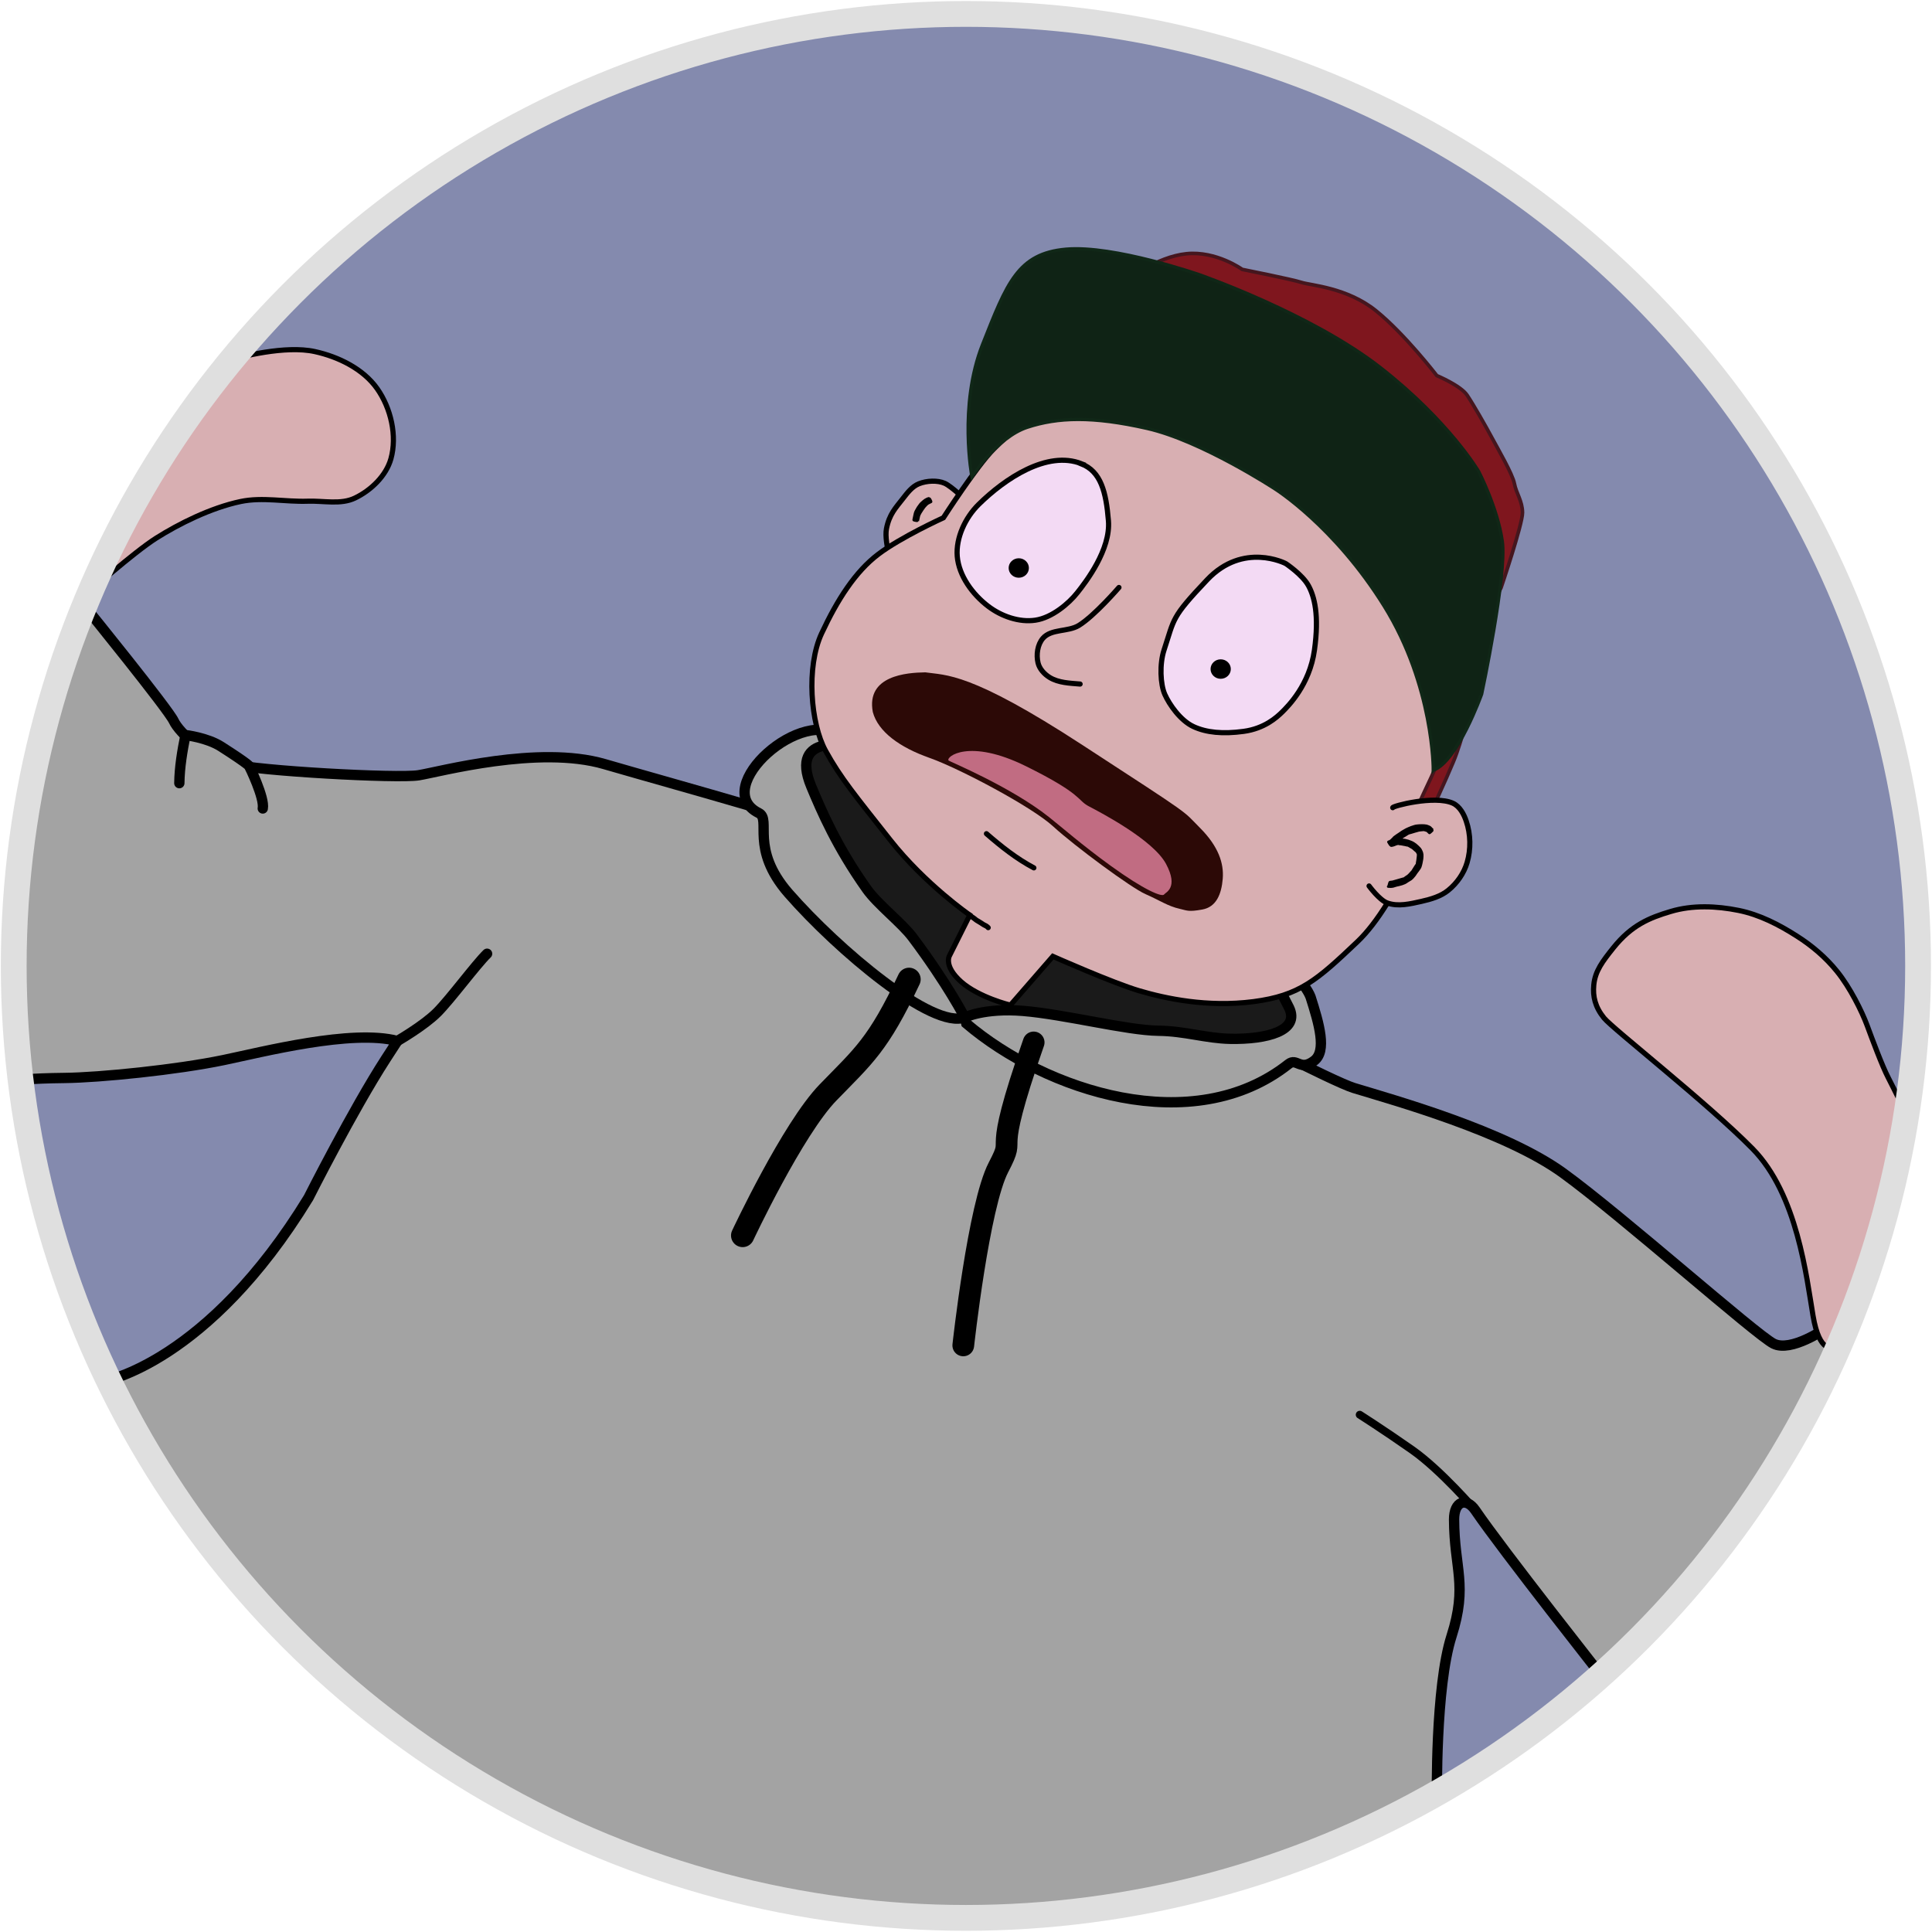 <?xml version="1.0" encoding="UTF-8"?>
<svg width="300" height="300" version="1.1" viewBox="0 0 19.844 19.844" xmlns="http://www.w3.org/2000/svg" xmlns:cc="http://creativecommons.org/ns#" xmlns:dc="http://purl.org/dc/elements/1.1/" xmlns:rdf="http://www.w3.org/1999/02/22-rdf-syntax-ns#">
<ellipse cx="9.845" cy="9.916" rx="9.78" ry="9.778" fill="#848aae"/>
<g stroke="#000">
<path d="m1.071 14.186s1.062-0.187 2.098-1.884c0 0 0.455-0.902 0.793-1.425l0.12-0.185c-0.469-0.123-1.385 0.113-1.785 0.196-0.48 0.1-1.269 0.18-1.633 0.184-0.365 4e-3 -0.506 0.025-0.506 0.025l0.059-2.768 0.67-2.082s0.842 1.038 0.898 1.159c0.056 0.12 0.328 0.37 0.59 0.441 0.262 0.071 1.711 0.151 1.924 0.116 0.213-0.034 1.23-0.313 1.909-0.115 0.679 0.198 2.444 0.681 2.884 0.879 0.441 0.199 4.398 2.32 4.814 2.448 0.417 0.127 1.554 0.443 2.148 0.873 0.594 0.43 1.983 1.663 2.163 1.753 0.18 0.091 0.533-0.155 0.533-0.155l0.08 0.194-0.65 1.355-0.732 1.075-0.963 0.986s-1.05-1.33-1.332-1.744c-0.093-0.136-0.218-0.093-0.218 0.094 0.002 0.507 0.142 0.673-0.026 1.199-0.168 0.526-0.15 1.671-0.15 1.671l-1.214 0.544-2.205 0.582-1.692 0.069-1.725-0.181-1.597-0.496-1.602-0.823-1.312-0.93-1.126-1.224z" fill="#a3a3a3" stroke-width=".106"/>
<path d="m1.842 8.044c0.002-0.164 0.03-0.329 0.063-0.494 0 0 0.223 0.026 0.366 0.118 0.308 0.197 0.29 0.204 0.29 0.204s0.159 0.322 0.138 0.432" fill="#a3a3a3" stroke-linecap="round" stroke-width=".106"/>
<path d="m15.159 15.518s-0.357-0.417-0.655-0.626c-0.298-0.209-0.538-0.361-0.538-0.361" fill="none" stroke-linecap="round" stroke-width=".081"/>
<path d="m4.082 10.692s0.271-0.156 0.408-0.293c0.137-0.137 0.397-0.49 0.513-0.603" fill="none" stroke-linecap="round" stroke-width=".106"/>
</g>
<path d="m9.925 10.512c0.818 0.696 2.33 1.191 3.309 0.418 0.087-0.069 0.118 0.075 0.263-0.034 0.133-0.1 0.053-0.377-0.036-0.656-0.21-0.545-2.563-1.847-2.563-1.847s-2.03-0.609-2.249-0.812c-0.389-0.359-1.37 0.514-0.855 0.77 0.133 0.066-0.096 0.364 0.305 0.824 0.507 0.58 1.482 1.404 1.812 1.274z" fill="#a3a3a3" stroke="#000" stroke-width=".106"/>
<path d="m9.91 10.45s0.201-0.099 0.596-0.067c0.429 0.035 1.067 0.2 1.391 0.204 0.273 3e-3 0.49 0.078 0.738 0.083 0.378 0.007 0.72-0.083 0.605-0.32-0.894-1.847-4.485-2.682-4.485-2.682s-0.659-0.159-0.423 0.409c0.106 0.254 0.263 0.621 0.571 1.055 0.113 0.159 0.359 0.347 0.47 0.495 0.359 0.478 0.537 0.825 0.537 0.825z" fill="#1a1a1a" stroke="#000" stroke-width=".106"/>
<g fill="none" stroke="#000" stroke-linecap="round">
<path d="m9.337 10.059c-0.318 0.674-0.467 0.786-0.831 1.161-0.364 0.374-0.878 1.47-0.878 1.47" stroke-width=".239"/>
<path d="m10.617 10.707c-0.459 1.31-0.157 0.892-0.361 1.282-0.204 0.39-0.362 1.83-0.362 1.83" stroke-width=".223"/>
</g>
<g display="none">
<path d="m2.324 16.032s0.749-0.878 1.218-1.269c0.469-0.391 1.319-1.062 1.873-1.327 0.554-0.265 1.796-0.957 2.087-1.143 0.291-0.186 1.12-0.676 1.265-0.874 0.145-0.198 0.292-0.802 0.292-0.802l0.992-0.143 0.347 0.916s-0.43 0.248-0.563 0.427c-0.132 0.179-0.261 0.374-0.248 0.523 0.014 0.149 0.133 0.817 0.077 1.579-0.055 0.762-0.348 3.05-0.444 3.407-0.096 0.357-0.776 2.276-0.776 2.276l-4.037 0.106z" fill="#8d3232" stroke="#000" stroke-width=".053"/>
<path d="m8.436 11.724c0.025 0.02 0.054 0.032 0.083 0.044 0.03 0.011 0.06 0.023 0.09 0.031 0.02 0.005 0.039 0.012 0.059 0.019 0.021 0.009 0.043 0.016 0.064 0.025 0.028 0.013 0.057 0.024 0.086 0.035 0.024 0.01 0.049 0.018 0.074 0.028 0.002 0.001 0.004 0.002 0.007 0.003 0.011 0.006 0.021 0.014 0.031 0.02 0.01 0.007 0.017 0.01 0.028 0.017 0.023 0.012 0.047 0.023 0.07 0.035 0.019 0.009 0.036 0.022 0.052 0.034 0.019 0.016 0.037 0.034 0.056 0.05 0.015 0.013 0.031 0.026 0.047 0.039 0.012 0.011 0.023 0.023 0.035 0.035 0.012 0.012 0.024 0.024 0.036 0.036 0.011 0.011 0.022 0.022 0.032 0.034 0.006 0.008 0.011 0.018 0.016 0.026 0.004 6e-3 0.007 0.009 0.011 0.015 0.009 0.011 0.018 0.021 0.028 0.03 0.008 0.007 0.014 0.017 0.02 0.026 0.009 0.015 0.02 0.028 0.031 0.041 0.001 0.001 0.003 0.003 0.004 0.004 0.002 0.003 0.005 0.007 0.006 0.01 0.005 0.008 0.011 0.016 0.017 0.024 0.01 0.014 0.023 0.027 0.036 0.038 0.01 7e-3 0.018 0.015 0.027 0.023 0.001 1e-3 0.002 2e-3 0.003 0.003 0.006 6e-3 0.01 0.013 0.016 0.019 0.004 0.005 0.01 0.01 0.015 0.015 0.012 0.011 0.023 0.022 0.037 0.031 0.003 5.82e-4 0.005 0.003 0.007 0.005 0.003 0.003 0.004 0.004 0.007 0.006 0.002 0.002 0.004 0.002 0.006 0.004 0.002 0.003 0.039-0.024 0.037-0.027v0c-0.003-0.004-0.006-0.008-0.011-0.01-0.001-7.14e-4 -0.004-0.003-0.006-0.004-5.557e-4 -2.91e-4 -0.001-3.7e-4 -0.002-7.41e-4 -0.003-0.002-0.004-0.005-0.007-0.007-0.011-0.009-0.019-0.019-0.03-0.028-0.012-0.012-0.026-0.023-0.037-0.036-0.009-0.008-0.018-0.017-0.027-0.024-0.011-0.01-0.02-0.021-0.029-0.033-0.002-0.003-0.011-0.014-0.013-0.016-0.006-0.007-0.012-0.013-0.016-0.021-0.009-0.014-0.02-0.026-0.031-0.039-0.008-0.011-0.015-0.022-0.025-0.031-0.004-0.004-0.007-0.008-0.01-0.012-0.005-0.005-0.009-0.011-0.014-0.016-0.01-0.012-0.018-0.025-0.026-0.038-0.002-0.003-0.003-0.006-0.005-0.008-0.009-0.012-0.02-0.021-0.03-0.03-0.012-0.013-0.023-0.027-0.037-0.038-0.008-0.008-0.016-0.016-0.025-0.024-0.002-0.002-0.004-0.003-0.006-0.005-0.002-0.002-0.004-0.004-0.006-0.006-0.015-0.014-0.029-0.029-0.045-0.042-0.02-0.017-0.038-0.034-0.057-0.051-0.018-0.014-0.038-0.027-0.058-0.039-0.013-0.007-0.006-0.003-0.02-0.011-0.016-9e-3 -0.032-0.017-0.048-0.026-0.024-0.013-0.047-0.025-0.07-0.039-0.024-0.013-0.049-0.023-0.074-0.033-0.029-0.011-0.058-0.021-0.087-0.033-0.006-0.002-0.018-0.007-0.023-0.009-0.014-0.005-0.028-0.009-0.042-0.015-0.02-0.008-0.04-0.017-0.061-0.022-0.006-0.002-0.017-0.005-0.023-0.008-0.021-8e-3 -0.041-0.018-0.061-0.026-0.009-0.004-0.028-0.011-0.037-0.014-0.005-0.002-0.011-0.003-0.016-0.005-0.019-0.007-0.006-0.002-0.022-0.009-0.002-9e-4 -0.004-0.002-0.007-0.002-0.002-0.002-0.034 0.032-0.031 0.034z" stroke="#000" stroke-linecap="round" stroke-width=".026"/>
<path d="m6.926 14.453s-0.822-0.444-1.274 0.307c-0.451 0.751-0.318 0.94-0.247 1.107 0.071 0.167 0.322 0.708 0.8 0.725 0.478 0.017 0.751-0.098 0.848-0.2 0.3-0.313 0.411-0.575 0.43-0.7 0.019-0.125-0.036-0.777-0.279-1.012" fill="#000300"/>
<path d="m5.629 17.252s0.516 0.251 0.558 0.785c0.042 0.535-0.12 0.977-0.12 0.977l-2.369-1.273s0.356-0.468 0.718-0.591c0.362-0.123 0.573-0.169 0.805-0.084 0.233 0.085 0.408 0.185 0.408 0.185z" fill="#000300"/>
<path d="m3.959 15.971s0.332-0.292 0.397-0.638c0.065-0.346 0.084-0.506 0.056-0.587-0.028-0.081-0.125-0.2-0.243-0.239s-0.314-0.009-0.314-0.009l-0.294 0.249-0.676 0.655-0.275 0.331s-0.088 0.324-0.006 0.509c0.082 0.184 0.29 0.23 0.417 0.232 0.127 0.002 0.485-0.086 0.59-0.167 0.104-0.081 0.347-0.335 0.347-0.335z" fill="#000300"/>
<path d="m8.195 17.17s-0.269 0.302-0.277 0.66c-0.008 0.358 0.001 0.489 0.027 0.6 0.026 0.111 0.184 0.362 0.348 0.396 0.164 0.034 0.505-0.211 0.505-0.211l0.223-0.658 0.211-0.649 0.072-0.414s-0.114-0.218-0.239-0.224c-0.125-0.006-0.344-0.034-0.477 0.063-0.132 0.097-0.393 0.437-0.393 0.437z" fill="#000300"/>
<path d="m6.204 13.927s-0.35 0.175-0.66 0.19c-0.309 0.014-0.276 0.009-0.334-0.026-0.058-0.034-0.217-0.212-0.217-0.322 6.085e-4 -0.11 0.104-0.164 0.104-0.164l0.33-0.179 0.419-0.207 0.688-0.364s0.119-0.036 0.186-0.002c0.067 0.033 0.093 0.263 0.069 0.329-0.024 0.066-0.198 0.491-0.386 0.62" fill="#000300"/>
<path d="m8.635 14.012s-0.112 0.329 0.129 0.743c0.24 0.414 0.258 0.438 0.396 0.471 0.138 0.033 0.383-0.071 0.383-0.071l0.147-1.483s-0.117-0.329-0.35-0.401c-0.233-0.072-0.347-0.039-0.389 0.016-0.042 0.055-0.09 0.112-0.202 0.419" fill="#000300"/>
</g>
<g stroke="#000">
<path d="m9.192 5.91s-0.116-0.329-0.087-0.479c0.029-0.15 0.096-0.216 0.168-0.309 0.046-0.059 0.095-0.125 0.165-0.153 0.082-0.033 0.193-0.037 0.265-0.005 0.072 0.032 0.228 0.184 0.228 0.184z" fill="#d8afb2" stroke-width=".053"/>
<path d="m9.543 5.12c-0.015 0.003-0.029 0.01-0.041 0.018-0.013 0.01-0.027 0.021-0.039 0.033-0.003 0.003-0.006 0.007-0.009 0.01-0.017 0.021-0.032 0.044-0.044 0.068-0.008 0.015-0.012 0.032-0.015 0.049-0.003 0.013-0.006 0.025-0.008 0.038-1.681e-4 0.001-3.399e-4 0.003-4.944e-4 0.004-4.944e-4 0.003 0.038 0.009 0.039 0.007v0c4.635e-4 -0.002 9.269e-4 -0.003 0.001-0.005 3e-3 -0.012 0.006-0.025 0.008-0.037 0.002-0.014 0.01-0.026 0.016-0.038 0.013-0.021 0.026-0.041 0.041-0.061 0.012-0.013 0.023-0.027 0.038-0.037 0.01-0.006 0.021-0.01 0.032-0.016 0.002-0.001-0.015-0.034-0.018-0.033z" stroke-linecap="round" stroke-linejoin="round" stroke-width=".03" style="paint-order:normal"/>
</g>
<g stroke="#000" stroke-width=".053">
<path d="m12.413 4.123c0.706 0.282 0.286 0.05 0.773 0.33 0.487 0.28 0.845 0.429 1.072 0.731 0.227 0.302 0.374 0.635 0.376 0.865 0.001 0.23 0.037 0.699 0.176 1.055 0.139 0.356 0.032 0.67-0.016 0.919-0.048 0.249-0.431 1.251-0.851 1.649-0.419 0.398-0.595 0.554-1.069 0.616-0.474 0.061-0.902-0.032-1.171-0.111-0.27-0.079-0.889-0.354-0.889-0.354l-0.436 0.501s-0.323-0.078-0.506-0.24c-0.183-0.163-0.12-0.267-0.12-0.267l0.209-0.418s-0.458-0.316-0.816-0.77-0.511-0.637-0.665-0.917c-0.154-0.279-0.202-0.86-0.041-1.206 0.161-0.346 0.347-0.636 0.583-0.814 0.229-0.174 0.668-0.374 0.668-0.374s0.341-0.531 0.515-0.705c0.179-0.178 0.408-0.395 0.629-0.43 0.221-0.035 0.336 0.03 0.504 0.027 0.36-0.005 0.095-0.174 1.075-0.087z" fill="#d8afb2"/>
<path d="m9.961 9.399c0.006 0.014 0.022 0.017 0.032 0.025 0.011 0.009 0.024 0.016 0.034 0.026 0.004 0.004 0.011 0.006 0.015 0.009 0.011 0.006 0.021 0.012 0.031 0.019 0.007 0.006 0.016 0.009 0.023 0.015 7e-3 0.006 0.038 0.019 0.042 0.024 0.002 0.002 0.011 0.009 0.012 0.011" fill="none" stroke-linecap="round"/>
</g>
<g>
<path d="m11.571 2.878s0.309-0.241 0.616-0.272c0.306-0.031 0.572 0.161 0.572 0.161s0.517 0.103 0.61 0.134c0.092 0.03 0.466 0.051 0.763 0.29 0.297 0.239 0.626 0.667 0.626 0.667s0.245 0.102 0.311 0.201c0.066 0.098 0.191 0.318 0.255 0.437 0.064 0.119 0.213 0.375 0.231 0.472 0.018 0.097 0.082 0.178 0.083 0.297 0.001 0.119-0.22 0.771-0.22 0.771l-0.413 0.834s0.191 0.087 0.139 0.244c-0.052 0.158-0.123 0.489-0.218 0.715-0.074 0.178-0.244 0.553-0.279 0.603-0.034 0.05-0.249-0.081-0.296-0.1-0.047-0.019 0.28 0.069 0.214 0.08-0.149-0.02 0.39-0.7 0.361-1.272-0.028-0.556-3.354-4.261-3.354-4.261z" fill="#7f161e" stroke="#45161e" stroke-width=".037px"/>
<path d="m14.721 7.912s0.007-0.863-0.505-1.687c-0.512-0.824-1.124-1.205-1.124-1.205s-0.751-0.492-1.31-0.619c-0.559-0.127-0.916-0.115-1.23-0.012-0.315 0.103-0.569 0.511-0.569 0.511s-0.141-0.733 0.109-1.363c0.25-0.63 0.361-0.934 0.856-0.978 0.495-0.044 1.376 0.264 1.376 0.264s1.149 0.4 1.857 0.954c0.708 0.554 1.007 1.065 1.007 1.065s0.193 0.37 0.243 0.717c0.049 0.346-0.212 1.57-0.212 1.57s-0.248 0.695-0.497 0.782z" fill="#0f2315" stroke="#102717" stroke-width=".033px"/>
</g>
<g stroke="#000" stroke-linecap="round">
<path d="m14.305 8.296c-0.007-0.016 0.43-0.131 0.618-0.046 0.07 0.032 0.113 0.112 0.137 0.184 0.046 0.134 0.049 0.289 0.009 0.425-0.032 0.11-0.104 0.213-0.193 0.285-0.077 0.063-0.178 0.092-0.275 0.114-0.115 0.026-0.242 0.057-0.353 0.016-0.08-0.029-0.186-0.174-0.186-0.174" fill="#d8afb2" stroke-width=".053"/>
<path d="m14.258 9.106c0.017 0.002 0.036 0.002 0.053-0.002 0.003-7.937e-4 0.006-0.002 0.009-0.003 0.016-0.006 0.033-0.009 0.05-0.013 0.02-0.004 0.039-0.011 0.058-0.019 0.01-0.004 0.018-0.011 0.027-0.017 0.012-7e-3 0.024-0.014 0.036-0.022 0.015-0.011 0.026-0.026 0.038-0.04 0.007-0.009 0.013-0.019 0.019-0.028 0.011-0.013 0.02-0.027 0.03-0.041 0.008-0.011 0.013-0.024 0.016-0.038 4e-3 -0.012 5e-3 -0.026 0.008-0.038 0.004-0.015 0.005-0.031 0.006-0.047 0.001-0.014 1.52e-4 -0.027-0.004-0.04-0.004-0.01-0.008-0.02-0.013-0.029-0.007-0.013-0.019-0.023-0.03-0.034-0.013-0.013-0.027-0.024-0.043-0.034-0.012-0.007-0.024-0.013-0.037-0.017-1e-3 -3.439e-4 -0.002-6.085e-4 -0.003-0.001-0.009-0.004-4.77e-4 -9.525e-4 -0.012-0.005-0.007-0.002-0.013-0.004-0.02-0.005-0.014-0.004-0.029-0.007-0.043-0.007-0.009-0.001-0.018-0.002-0.027-0.003-0.017-0.003-0.033-0.003-0.049 0.002-0.004 0.002-0.008 0.002-0.011 0.003-0.009 0.004-0.003 0.002-0.009 0.005-0.004 0.001-0.005 0.001-0.009 0.002-0.011 0.004-0.023 0.005-0.033 0.01-0.002 0.001-0.006 0.002-0.004 4e-3 0.024 0.039 0.022 0.041 0.049 0.027 0.013-0.009 0.024-0.021 0.034-0.034 7.94e-4 -3.969e-4 7e-3 -0.014 0.009-0.01 0.011-0.006 0.021-0.012 0.032-0.02 0.01-0.006 0.018-0.015 0.028-0.02 2e-3 -0.001 0.004-0.003 6e-3 -0.004 2e-3 -0.001 0.004-0.002 0.006-0.003 0.009-0.005 0.018-0.011 0.027-0.017 0.012-0.009 0.026-0.013 0.041-0.016 0.026-0.008 0.052-0.016 0.079-0.023 0.015-0.003 0.03-0.003 0.045-0.005 0.002-1.301e-4 0.003-2.638e-4 0.005-3.968e-4 0.008-6.086e-4 0.002 3.91e-5 -0.005-5.557e-4 -0.005-4.233e-4 0.005-3.704e-4 0.005-3.439e-4 0.006 8.731e-4 0.013 0.003 0.019 0.005 6e-3 0.002 0.012 0.004 0.018 0.006 7.67e-4 2.405e-4 0.002 0.001 0.002 5.821e-4 5.03e-4 -4.498e-4 -8.47e-4 -0.001-0.001-0.002 5.02e-4 -0.001 0.004 0.004 0.007 0.008 4e-3 0.004 7e-3 0.009 0.012 0.012 9.52e-4 8.731e-4 0.002 0.002 0.003 0.003 0.002 0.002 0.035-0.029 0.033-0.031-1.48e-4 -1.66e-5 -2.91e-4 -3.3e-5 -4.5e-4 -4.97e-5 -0.004-0.004-0.008-0.007-0.012-0.012-2.02e-4 1.8e-5 -4.5e-4 1.921e-4 -6.09e-4 5.37e-5 -0.004-0.004-0.007-0.009-0.011-0.012-0.002-0.001-0.004-0.003-0.005-0.004-0.003-0.002-0.004-0.002-0.006-0.003-0.005-0.002-0.009-0.005-0.014-0.006-0.009-0.004-0.019-0.007-0.03-0.007-0.002-2.646e-4 -0.005-0.001-0.007-0.001-0.008-4.234e-4 -0.017-4.498e-4 -0.025-5.821e-4 -0.017-1.493e-4 -0.035 8.996e-4 -0.052 0.003-0.011 0.002-0.016 0.002-0.027 0.006-0.019 0.005-0.038 0.013-0.057 0.021-0.016 0.007-0.032 0.014-0.047 0.024-0.013 0.008-0.027 0.015-0.039 0.025-0.009 0.007-0.02 0.013-0.03 0.02-0.01 0.007-0.019 0.013-0.028 0.02-0.002 0.001-0.004 0.003-0.005 0.004-0.004 0.004-0.007 0.01-0.012 0.013-0.008 0.008-0.016 0.017-0.025 0.023-0.004 0.002-0.008 0.004-0.012 0.007-0.001 6.879e-4 -0.004 9.525e-4 -0.003 0.002 0.023 0.04 0.036 0.026 0.022 0.039 0.012-3.44e-5 0.025-0.005 0.036-0.009 0.002-6.615e-4 0.009-0.004 0.011-0.005 0.006-0.002 0.012-0.003 0.018-0.005 0.007-0.002 0.014-9.525e-4 -0.002-0.001-9e-3 -2.911e-4 0.02-6.086e-4 0.011 2.119e-4 0.005 9.26e-4 0.01 0.002 0.015 0.003 0.004 5.027e-4 0.009-3.439e-4 0.013 0.001 0.005 0.001 0.011 0.002 0.017 0.003 0.014 0.002 1.4e-4 3.44e-4 0.015 0.003 0.002 4.233e-4 0.005 6.879e-4 0.007 0.001 0.007 0.002 0.014 0.003 0.021 0.005 0.004 6.35e-4 0.005 2.164e-4 0.009 0.001 0.001 3.175e-4 0.002 8.731e-4 0.003 0.001 0.002 6.086e-4 0.003 9.261e-4 0.005 0.002 0.008 0.004 0.016 0.01 0.024 0.014 0.006 0.003 0.013 0.007 0.019 0.011 0.006 0.005 0.012 0.011 0.018 0.016 0.005 0.005 0.01 0.009 0.016 0.014 0.004 0.003 0.003 0.001 0.006 0.005 9.26e-4 0.001 0.002 0.002 0.003 0.004 0.004 0.007 0.008 0.013 0.011 0.021 0.002 0.008 2.65e-4 0.016 3.6e-5 0.025-0.001 0.014-0.003 0.028-0.005 0.042-0.003 0.013-0.004 0.025-0.006 0.038-1.29e-4 0.001 1.27e-4 0.003-5.82e-4 0.003-0.005 0.006-0.01 0.012-0.014 0.019-0.009 0.014-0.019 0.029-0.027 0.043-0.001 0.002-0.003 0.006-0.005 0.008-0.004 0.005-0.009 0.008-0.013 0.014-0.01 0.011-0.02 0.023-0.032 0.033-0.012 0.008-0.024 0.015-0.035 0.024-0.002 0.001-3e-3 0.003-5e-3 0.004-2.11e-4 1.061e-4 -4.49e-4 -1.892e-4 -6.87e-4 -1.49e-4 -0.004 7.408e-4 -0.008 0.002-0.013 0.003-0.018 0.005-0.037 0.011-0.055 0.016-0.016 0.004-0.033 0.009-0.049 0.014-0.006 0.001-0.007 0.001-0.013 0.002-0.003 2.386e-4 -0.005-5.292e-4 -0.008 5.027e-4 -0.002 7.143e-4 0.007-1.559e-4 0.005 5.821e-4 -0.004 0.002-0.009-0.001-0.013 0.001-0.003-8.202e-4 -0.015 0.044-0.012 0.045z" stroke-linejoin="round" stroke-width=".026" style="paint-order:normal"/>
</g>
<g>
<path d="m11.108 4.763c-0.353-0.139-0.787 0.153-1.057 0.419-0.136 0.135-0.234 0.341-0.219 0.532 0.017 0.201 0.158 0.392 0.319 0.514 0.134 0.102 0.318 0.167 0.484 0.142 0.17-0.025 0.343-0.171 0.431-0.283 0.089-0.112 0.343-0.443 0.319-0.738-0.024-0.295-0.077-0.506-0.278-0.585z" fill="#f3daf4" stroke="#000" stroke-width=".053"/>
<path d="m13.205 5.788s-0.434-0.226-0.806 0.167c-0.372 0.393-0.334 0.392-0.443 0.722-0.047 0.144-0.038 0.351 0.008 0.455 0.046 0.104 0.159 0.267 0.292 0.33 0.134 0.063 0.305 0.079 0.518 0.05s0.338-0.142 0.397-0.2c0.058-0.058 0.28-0.276 0.33-0.635 0.05-0.359 0-0.551-0.063-0.664s-0.234-0.226-0.234-0.226z" fill="#f3daf4" stroke="#000" stroke-width=".053"/>
<path d="m11.493 6.034s-0.251 0.291-0.412 0.39c-0.111 0.068-0.283 0.033-0.369 0.132-0.056 0.065-0.07 0.169-0.05 0.253 0.015 0.062 0.065 0.116 0.119 0.149 0.091 0.056 0.207 0.059 0.313 0.068" fill="none" stroke="#000" stroke-linecap="round" stroke-width=".053"/>
<path d="m10.132 8.563c0.153 0.133 0.311 0.258 0.487 0.351" fill="none" stroke="#000" stroke-linecap="round" stroke-width=".053"/>
<path d="m9.498 6.905c0.223 0.033 0.461-0.008 1.621 0.748 1.16 0.755 1.017 0.66 1.207 0.851 0.19 0.191 0.246 0.364 0.233 0.522s-0.066 0.29-0.21 0.316c-0.144 0.026-0.156 0.01-0.231-0.007-0.125-0.028-0.205-0.087-0.352-0.151-0.147-0.064-0.73-0.495-0.949-0.696-0.218-0.201-0.965-0.596-1.271-0.704-0.306-0.108-0.527-0.269-0.581-0.47-0.071-0.377 0.353-0.405 0.534-0.408z" fill="#2c0906"/>
<path d="m9.743 7.811c-0.031-0.035 0.206-0.232 0.795 0.059 0.589 0.291 0.522 0.348 0.648 0.413 0.126 0.066 0.66 0.345 0.791 0.591 0.131 0.246-0.005 0.291-0.02 0.313-0.02 0.03-0.202-0.043-0.551-0.296-0.299-0.217-0.493-0.389-0.632-0.499-0.393-0.312-1.024-0.572-1.032-0.581z" fill="#c16c82"/>
<ellipse cx="10.464" cy="5.834" rx=".104" ry=".1"/>
<ellipse cx="12.538" cy="6.872" rx=".104" ry=".1"/>
</g>
<g fill="#d8afb2" stroke="#000" stroke-width=".053">
<path d="m18.829 13.841s-0.141 0.067-0.207-0.327c-0.067-0.394-0.16-1.247-0.622-1.716-0.462-0.469-1.434-1.23-1.525-1.342-0.091-0.113-0.116-0.22-0.105-0.338 0.013-0.144 0.091-0.245 0.202-0.384 0.186-0.231 0.366-0.306 0.588-0.372 0.223-0.067 0.469-0.057 0.697-0.011 0.214 0.043 0.415 0.146 0.599 0.264 0.155 0.098 0.298 0.22 0.413 0.363 0.133 0.164 0.255 0.41 0.308 0.553 0.053 0.143 0.155 0.418 0.217 0.537 0.062 0.12 0.198 0.398 0.198 0.398z"/>
<path d="m0.884 6.108s0.49-0.435 0.719-0.58c0.229-0.145 0.56-0.312 0.869-0.377 0.224-0.047 0.459 0.005 0.688-0.003 0.163-0.006 0.341 0.038 0.487-0.033 0.164-0.079 0.319-0.228 0.368-0.402 0.066-0.236 6.92e-5 -0.521-0.141-0.721-0.143-0.203-0.398-0.328-0.641-0.381-0.301-0.066-0.76 0.051-0.919 0.099-0.158 0.048-1.43 2.399-1.43 2.399z"/>
</g>
<g>
<ellipse cx="9.921" cy="9.921" rx="9.78" ry="9.778" fill="none" stroke="#dfdfdf" stroke-width=".265"/>
</g>
</svg>
